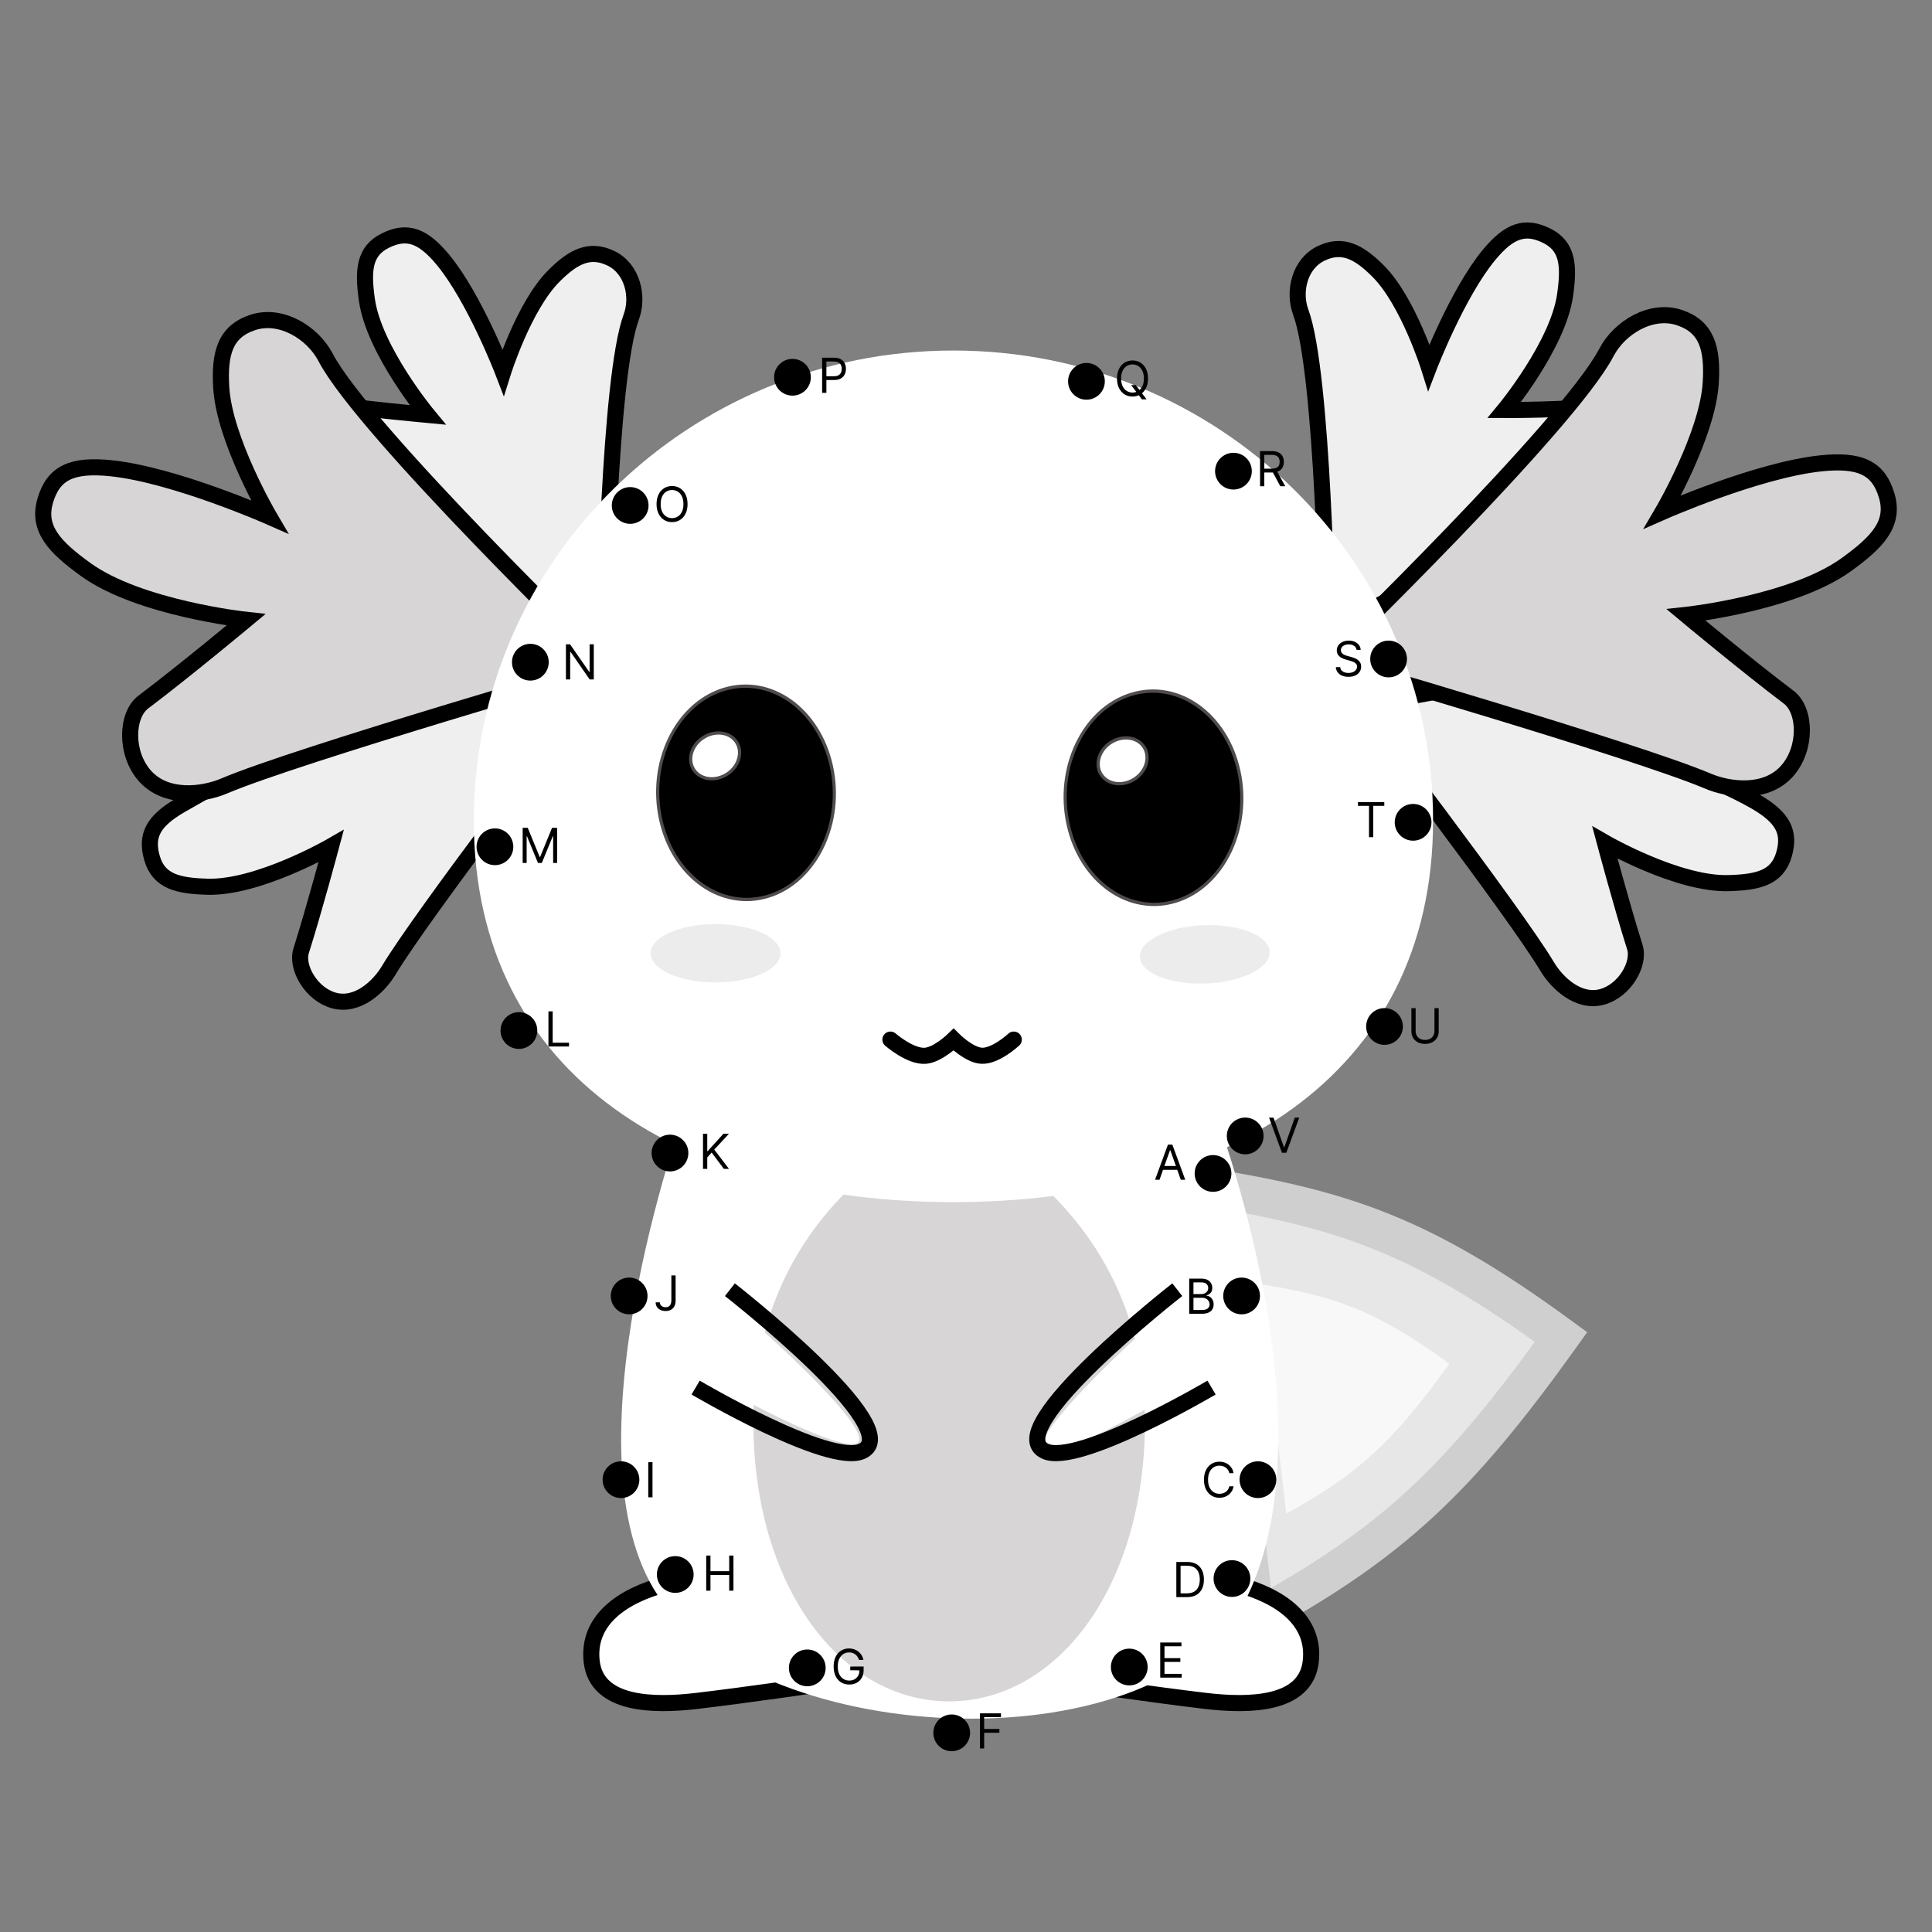 <svg width="600" height="600" viewBox="0 0 600 600" fill="none" xmlns="http://www.w3.org/2000/svg">
<rect x="0" y="0" width="600" height="600" fill="#808080" stroke="none"/>
<g clip-path="url(#clip0_9_1187)">
<path d="M389.876 502.431C432.167 479.327 452.731 459.953 484.544 415.467C441.153 383.616 416.896 375.68 373.681 368.53L389.876 502.431Z" fill="#E7E7E7"/>
<path d="M399.462 470.096C422.045 457.686 433.045 447.312 450.095 423.529C427.05 406.651 414.144 402.476 391.137 398.763L399.462 470.096Z" fill="#F8F8F8"/>
<path fill-rule="evenodd" clip-rule="evenodd" d="M492.915 413.738L488.397 410.426C466.52 394.387 449.221 384.2 431.772 377.147C414.325 370.094 396.983 366.28 375.227 362.729L367.239 361.425L385.06 511.671L392.527 507.579C413.989 495.816 430.192 484.873 445.12 471.089C460.012 457.337 473.434 440.942 489.501 418.505L492.915 413.738ZM476.634 416.73C462.333 436.374 450.353 450.653 437.398 462.615C425.165 473.911 411.908 483.284 394.739 493.143L380.807 375.693C398.453 378.819 412.731 382.333 426.951 388.081C442.083 394.198 457.369 402.936 476.634 416.73Z" fill="#CFCFCF"/>
<path d="M502.188 151.448C483.666 158.633 412.208 196.349 412.208 196.349C412.208 196.349 410.953 115.762 403.955 96.935C401.608 90.623 403.527 81.885 410.367 78.651C416.896 75.565 421.952 78.139 428.005 84.206C437.313 93.536 443.755 114.053 443.755 114.053C443.755 114.053 452.602 91.01 462.495 79.087C468.766 71.528 473.65 69.951 480.217 73.141C487.023 76.447 487.329 82.585 486.057 91.615C483.857 107.233 467.211 127.335 467.211 127.335C467.211 127.335 487.689 127.471 500.736 125.654C506.216 124.891 513.621 131.097 514.303 138.31C515.018 145.86 507.696 149.312 502.188 151.448Z" fill="#EFEFEF" stroke="black" stroke-width="5"/>
<path d="M480.512 300.205C470.321 283.151 421.149 219.036 421.149 219.036C421.149 219.036 490.323 208.553 507.708 198.494C513.537 195.122 522.473 195.547 526.808 201.748C530.946 207.666 539.318 208.804 534.353 215.789C526.717 226.531 505.423 231.918 505.423 231.918C505.423 231.918 531.773 241.18 545.187 248.931C553.691 253.845 556.065 258.396 554.023 265.404C551.905 272.669 545.906 274 536.79 274.262C521.025 274.714 498.415 261.677 498.415 261.677C498.415 261.677 503.727 281.546 507.708 294.103C509.38 299.377 504.505 307.718 497.508 309.601C490.185 311.573 483.543 305.276 480.512 300.205Z" fill="#EFEFEF" stroke="black" stroke-width="5"/>
<path d="M530.363 242.561C507.897 233.02 411.763 205.117 411.763 205.117C411.763 205.117 486.999 132.232 498.905 109.433C502.897 101.789 512.792 95.655 521.638 98.662C530.081 101.532 531.92 108.177 531.294 118.793C530.332 135.118 516.354 158.944 516.354 158.944C516.354 158.944 545.652 146.028 565.307 143.919C577.766 142.582 583.39 145.382 585.922 153.876C588.548 162.68 582.995 168.412 573.37 175.364C556.723 187.386 523.615 190.968 523.615 190.968C523.615 190.968 542.734 206.9 555.487 216.511C560.844 220.548 561.23 232.451 554.978 239.466C548.434 246.808 537.043 245.398 530.363 242.561Z" fill="#D7D5D5" stroke="black" stroke-width="5"/>
<path d="M97.811 152.968C116.334 160.153 187.791 197.868 187.791 197.868C187.791 197.868 189.046 117.282 196.045 98.455C198.392 92.142 196.473 83.405 189.632 80.171C183.104 77.085 178.048 79.658 171.995 85.725C162.687 95.056 156.245 115.573 156.245 115.573C156.245 115.573 147.397 92.53 137.505 80.606C131.234 73.047 126.349 71.471 119.783 74.66C112.977 77.967 112.671 84.105 113.943 93.135C116.143 108.753 132.789 128.854 132.789 128.854C132.789 128.854 112.31 126.951 99.263 125.134C93.783 124.371 86.379 130.577 85.696 137.79C84.982 145.341 92.304 150.832 97.811 152.968Z" fill="#EFEFEF" stroke="black" stroke-width="5"/>
<path d="M120.735 301.324C130.926 284.27 180.098 220.155 180.098 220.155C180.098 220.155 100.864 205.394 83.479 195.336C77.65 191.963 80.526 199.088 76.191 205.289C72.053 211.207 61.929 209.923 66.894 216.908C74.53 227.65 93.539 229.382 93.539 229.382C93.539 229.382 69.475 242.299 56.06 250.05C47.556 254.964 45.182 259.515 47.224 266.523C49.342 273.788 55.341 275.119 64.457 275.381C80.222 275.833 102.832 262.796 102.832 262.796C102.832 262.796 97.52 282.665 93.539 295.222C91.867 300.496 96.742 308.837 103.739 310.72C111.062 312.692 117.704 306.395 120.735 301.324Z" fill="#EFEFEF" stroke="black" stroke-width="5"/>
<path d="M69.637 244.082C92.102 234.54 188.236 206.637 188.236 206.637C188.236 206.637 113.001 133.753 101.095 110.954C97.103 103.309 87.208 97.176 78.362 100.183C69.919 103.053 68.08 109.697 68.706 120.313C69.668 136.639 83.646 160.465 83.646 160.465C83.646 160.465 54.347 147.549 34.693 145.44C22.233 144.103 16.61 146.902 14.077 155.396C11.452 164.201 17.004 169.933 26.63 176.884C43.276 188.906 76.385 192.489 76.385 192.489C76.385 192.489 57.265 208.42 44.512 218.032C39.156 222.069 38.77 233.971 45.022 240.986C51.566 248.329 62.957 246.919 69.637 244.082Z" fill="#D7D5D5" stroke="black" stroke-width="5"/>
<path d="M216.442 528.23C248.361 524.43 300.799 516.07 300.799 516.07C300.799 516.07 272.928 499.228 252.921 495.551C236.574 492.546 222.477 487.789 206.423 492.09C193.504 495.551 182.233 503.04 183.763 516.07C185.351 529.594 202.921 529.839 216.442 528.23Z" fill="white" stroke="black" stroke-width="5"/>
<path d="M374.378 528.23C342.459 524.43 290.02 516.07 290.02 516.07C290.02 516.07 317.891 499.228 337.899 495.551C354.245 492.546 368.342 487.789 384.396 492.09C397.316 495.551 408.587 503.04 407.057 516.07C405.468 529.594 387.899 529.839 374.378 528.23Z" fill="white" stroke="black" stroke-width="5"/>
<path d="M213.453 342.547C211.301 348.549 174.919 451.405 204.332 495.524C236.251 543.403 361.65 549.482 387.488 495.524C413.326 441.566 378.371 347.127 376.088 342.547C376.088 342.547 215.265 337.491 213.453 342.547Z" fill="white"/>
<path d="M355.569 441.566C355.569 492.772 328.348 528.369 294.77 528.369C261.193 528.369 233.972 492.772 233.972 441.566C233.972 390.36 266.803 360.285 294.77 348.849C321.522 361.102 355.569 390.36 355.569 441.566Z" fill="#D7D5D5"/>
<path d="M445.055 254.777C445.055 335.364 378.366 373.333 296.1 373.333C213.834 373.333 147.145 335.364 147.145 254.777C147.145 174.19 213.834 108.861 296.1 108.861C378.366 108.861 445.055 174.19 445.055 254.777Z" fill="white"/>
<path d="M276.53 322.857C276.53 322.857 282.793 328.319 287.473 327.873C291.365 327.502 296.137 322.857 296.137 322.857C296.137 322.857 300.898 327.634 304.801 327.873C309.173 328.141 314.832 322.857 314.832 322.857" stroke="black" stroke-width="5" stroke-linecap="round"/>
<ellipse cx="222.225" cy="296.047" rx="20.172" ry="9.061" fill="#EDECEC"/>
<ellipse cx="374.156" cy="296.386" rx="20.172" ry="9.061" transform="rotate(-2.276 374.156 296.386)" fill="#EDECEC"/>
<ellipse cx="27.773" cy="32.838" rx="27.773" ry="32.838" transform="matrix(-0.954 0.3 0.216 0.976 377.631 207.365)" fill="black" stroke="#504B4F"/>
<ellipse cx="7.902" cy="6.772" rx="7.902" ry="6.772" transform="matrix(-0.825 0.565 0.576 0.818 351.255 226.271)" fill="white" stroke="#504B4F"/>
<ellipse cx="27.773" cy="32.838" rx="27.773" ry="32.838" transform="matrix(-0.954 0.3 0.216 0.976 251.084 205.834)" fill="black" stroke="#504B4F"/>
<ellipse cx="7.902" cy="6.772" rx="7.902" ry="6.772" transform="matrix(-0.825 0.565 0.576 0.818 224.709 224.74)" fill="white" stroke="#504B4F"/>
<path d="M233.972 436.245C233.945 426.589 234.511 419.156 236.252 412.686C236.252 412.686 269.694 442.325 266.654 447.645C264.049 452.205 233.972 436.245 233.972 436.245Z" fill="white"/>
<path d="M355.569 437.766C355.596 428.11 354.27 422.196 352.529 415.726C352.529 415.726 320.857 444.605 323.897 449.925C326.502 454.485 355.569 437.766 355.569 437.766Z" fill="white"/>
<path d="M226.676 400.527C226.676 400.527 282.342 443.99 267.714 450.686C257.474 455.374 216.036 430.926 216.036 430.926" stroke="black" stroke-width="5"/>
<path d="M365.617 400.527C365.617 400.527 309.951 443.99 324.578 450.686C334.819 455.374 376.257 430.926 376.257 430.926" stroke="black" stroke-width="5"/>
<!-- <path d="M376.5 364.5L385.5 402.5" stroke="#7B79E2" stroke-width="3" stroke-linecap="round"/>
<path d="M385.5 402.5L390.5 460" stroke="#7B79E2" stroke-width="3" stroke-linecap="round"/>
<path d="M390.5 460L382.5 490.5" stroke="#7B79E2" stroke-width="3" stroke-linecap="round"/>
<path d="M382.5 490.5L350.5 517.5" stroke="#7B79E2" stroke-width="3" stroke-linecap="round"/>
<path d="M350.5 517.5L295 538" stroke="#7B79E2" stroke-width="3" stroke-linecap="round"/>
<path d="M295 538L250.5 518" stroke="#7B79E2" stroke-width="3" stroke-linecap="round"/>
<path d="M250.5 518L209.5 489" stroke="#7B79E2" stroke-width="3" stroke-linecap="round"/>
<path d="M209.5 489L192.5 459.5" stroke="#7B79E2" stroke-width="3" stroke-linecap="round"/>
<path d="M192.5 459.5L195 402.5" stroke="#7B79E2" stroke-width="3" stroke-linecap="round"/>
<path d="M195 402.5L208 358" stroke="#7B79E2" stroke-width="3" stroke-linecap="round"/>
<path d="M208 358L161 320" stroke="#7B79E2" stroke-width="3" stroke-linecap="round"/>
<path d="M161 320L153.5 263" stroke="#7B79E2" stroke-width="3" stroke-linecap="round"/>
<path d="M153.5 263L164.5 205.5" stroke="#7B79E2" stroke-width="3" stroke-linecap="round"/>
<path d="M164.5 205.5L195.5 157" stroke="#7B79E2" stroke-width="3" stroke-linecap="round"/>
<path d="M195.5 157L246 117" stroke="#7B79E2" stroke-width="3" stroke-linecap="round"/>
<path d="M246 117L337 118" stroke="#7B79E2" stroke-width="3" stroke-linecap="round"/>
<path d="M337 118L383 146.5" stroke="#7B79E2" stroke-width="3" stroke-linecap="round"/>
<path d="M383 146.5L431 205" stroke="#7B79E2" stroke-width="3" stroke-linecap="round"/>
<path d="M431 205L439 255.5" stroke="#7B79E2" stroke-width="3" stroke-linecap="round"/>
<path d="M439 255.5L430 319" stroke="#7B79E2" stroke-width="3" stroke-linecap="round"/>
<path d="M430 319L386.5 353" stroke="#7B79E2" stroke-width="3" stroke-linecap="round"/> -->
<path d="M371.01 364.428C371.01 367.579 373.565 370.134 376.717 370.134C379.868 370.134 382.423 367.579 382.423 364.428C382.423 361.276 379.868 358.722 376.717 358.722C373.565 358.722 371.01 361.276 371.01 364.428Z" fill="black"/>
<path d="M360.098 366.381H358.713L362.719 355.472H364.083L368.088 366.381H366.704L363.444 357.198H363.358L360.098 366.381ZM360.61 362.12H366.192V363.292H360.61V362.12Z" fill="black"/>
<path d="M379.887 402.469C379.887 405.62 382.441 408.175 385.593 408.175C388.744 408.175 391.299 405.62 391.299 402.469C391.299 399.317 388.744 396.763 385.593 396.763C382.441 396.763 379.887 399.317 379.887 402.469Z" fill="black"/>
<path d="M369.321 408V397.091H373.135C373.895 397.091 374.522 397.222 375.015 397.485C375.509 397.744 375.876 398.094 376.118 398.534C376.359 398.971 376.48 399.456 376.48 399.989C376.48 400.457 376.397 400.844 376.23 401.15C376.066 401.455 375.85 401.697 375.58 401.874C375.314 402.052 375.024 402.183 374.712 402.268V402.375C375.045 402.396 375.381 402.513 375.718 402.727C376.056 402.94 376.338 403.245 376.565 403.643C376.793 404.04 376.906 404.527 376.906 405.102C376.906 405.649 376.782 406.141 376.533 406.578C376.285 407.015 375.892 407.361 375.356 407.616C374.82 407.872 374.122 408 373.263 408H369.321ZM370.642 406.828H373.263C374.126 406.828 374.738 406.661 375.1 406.327C375.466 405.99 375.649 405.582 375.649 405.102C375.649 404.733 375.555 404.392 375.367 404.08C375.179 403.763 374.911 403.511 374.562 403.323C374.214 403.131 373.803 403.036 373.327 403.036H370.642V406.828ZM370.642 401.885H373.092C373.49 401.885 373.849 401.807 374.168 401.651C374.491 401.494 374.747 401.274 374.935 400.99C375.127 400.706 375.223 400.372 375.223 399.989C375.223 399.509 375.056 399.103 374.722 398.769C374.388 398.431 373.859 398.263 373.135 398.263H370.642V401.885Z" fill="black"/>
<path d="M384.959 459.531C384.959 462.682 387.514 465.237 390.665 465.237C393.816 465.237 396.371 462.682 396.371 459.531C396.371 456.379 393.816 453.825 390.665 453.825C387.514 453.825 384.959 456.379 384.959 459.531Z" fill="black"/>
<path d="M383.099 457.5H381.778C381.7 457.12 381.564 456.786 381.368 456.499C381.176 456.211 380.942 455.969 380.665 455.774C380.392 455.575 380.088 455.426 379.754 455.327C379.42 455.227 379.072 455.178 378.71 455.178C378.05 455.178 377.451 455.344 376.915 455.678C376.382 456.012 375.958 456.504 375.642 457.154C375.33 457.804 375.173 458.601 375.173 459.545C375.173 460.49 375.33 461.287 375.642 461.937C375.958 462.587 376.382 463.079 376.915 463.413C377.451 463.746 378.05 463.913 378.71 463.913C379.072 463.913 379.42 463.864 379.754 463.764C380.088 463.665 380.392 463.517 380.665 463.322C380.942 463.123 381.176 462.88 381.368 462.592C381.564 462.301 381.7 461.967 381.778 461.591H383.099C383 462.148 382.819 462.647 382.556 463.088C382.293 463.528 381.967 463.903 381.576 464.212C381.185 464.517 380.747 464.75 380.26 464.909C379.777 465.069 379.261 465.149 378.71 465.149C377.78 465.149 376.952 464.922 376.228 464.467C375.504 464.013 374.934 463.366 374.518 462.528C374.103 461.69 373.895 460.696 373.895 459.545C373.895 458.395 374.103 457.401 374.518 456.562C374.934 455.724 375.504 455.078 376.228 454.624C376.952 454.169 377.78 453.942 378.71 453.942C379.261 453.942 379.777 454.022 380.26 454.181C380.747 454.341 381.185 454.576 381.576 454.885C381.967 455.19 382.293 455.563 382.556 456.003C382.819 456.44 383 456.939 383.099 457.5Z" fill="black"/>
<path d="M376.887 490.232C376.887 493.384 379.441 495.938 382.593 495.938C385.744 495.938 388.299 493.384 388.299 490.232C388.299 487.081 385.744 484.526 382.593 484.526C379.441 484.526 376.887 487.081 376.887 490.232Z" fill="black"/>
<path d="M368.688 496H365.321V485.091H368.837C369.895 485.091 370.8 485.309 371.553 485.746C372.306 486.179 372.883 486.803 373.284 487.616C373.686 488.425 373.886 489.395 373.886 490.524C373.886 491.661 373.684 492.639 373.279 493.459C372.874 494.276 372.285 494.904 371.511 495.345C370.737 495.782 369.795 496 368.688 496ZM366.642 494.828H368.602C369.504 494.828 370.252 494.654 370.845 494.306C371.438 493.958 371.88 493.463 372.171 492.82C372.462 492.177 372.608 491.412 372.608 490.524C372.608 489.643 372.464 488.885 372.176 488.25C371.889 487.61 371.459 487.12 370.887 486.779C370.316 486.435 369.604 486.263 368.751 486.263H366.642V494.828Z" fill="black"/>
<path d="M345 517.706C345 520.858 347.555 523.412 350.706 523.412C353.857 523.412 356.412 520.858 356.412 517.706C356.412 514.555 353.857 512 350.706 512C347.555 512 345 514.555 345 517.706Z" fill="black"/>
<path d="M360.321 521V510.091H366.905V511.263H361.642V514.949H366.564V516.121H361.642V519.828H366.99V521H360.321Z" fill="black"/>
<path d="M289.856 538.15C289.856 541.301 292.41 543.856 295.562 543.856C298.713 543.856 301.268 541.301 301.268 538.15C301.268 534.998 298.713 532.443 295.562 532.443C292.41 532.443 289.856 534.998 289.856 538.15Z" fill="black"/>
<path d="M304.321 543V532.091H310.862V533.263H305.642V536.949H310.372V538.121H305.642V543H304.321Z" fill="black"/>
<path d="M245 517.974C245 521.126 247.555 523.68 250.706 523.68C253.858 523.68 256.412 521.126 256.412 517.974C256.412 514.823 253.858 512.268 250.706 512.268C247.555 512.268 245 514.823 245 517.974Z" fill="black"/>
<path d="M266.778 515.5C266.661 515.141 266.507 514.82 266.315 514.536C266.127 514.248 265.901 514.003 265.638 513.801C265.379 513.598 265.085 513.444 264.754 513.337C264.424 513.231 264.062 513.178 263.668 513.178C263.021 513.178 262.434 513.344 261.904 513.678C261.375 514.012 260.955 514.504 260.642 515.154C260.33 515.804 260.173 516.601 260.173 517.545C260.173 518.49 260.331 519.287 260.647 519.937C260.963 520.587 261.391 521.079 261.931 521.413C262.471 521.746 263.078 521.913 263.753 521.913C264.378 521.913 264.928 521.78 265.404 521.514C265.884 521.244 266.256 520.864 266.523 520.374C266.793 519.88 266.928 519.3 266.928 518.632L267.332 518.717H264.051V517.545H268.206V518.717C268.206 519.616 268.014 520.397 267.631 521.061C267.251 521.725 266.725 522.24 266.054 522.606C265.386 522.968 264.619 523.149 263.753 523.149C262.787 523.149 261.938 522.922 261.207 522.467C260.479 522.013 259.911 521.366 259.502 520.528C259.097 519.69 258.895 518.696 258.895 517.545C258.895 516.683 259.01 515.907 259.241 515.218C259.475 514.525 259.806 513.936 260.232 513.449C260.658 512.963 261.162 512.59 261.745 512.331C262.327 512.071 262.968 511.942 263.668 511.942C264.243 511.942 264.779 512.029 265.276 512.203C265.777 512.373 266.223 512.616 266.613 512.933C267.007 513.245 267.336 513.62 267.599 514.056C267.862 514.49 268.043 514.971 268.142 515.5H266.778Z" fill="black"/>
<path d="M204 488.974C204 492.126 206.555 494.68 209.706 494.68C212.858 494.68 215.412 492.126 215.412 488.974C215.412 485.823 212.858 483.268 209.706 483.268C206.555 483.268 204 485.823 204 488.974Z" fill="black"/>
<path d="M219.321 494V483.091H220.642V487.949H226.459V483.091H227.78V494H226.459V489.121H220.642V494H219.321Z" fill="black"/>
<path d="M187.144 459.531C187.144 462.682 189.699 465.237 192.85 465.237C196.002 465.237 198.557 462.682 198.557 459.531C198.557 456.379 196.002 453.825 192.85 453.825C189.699 453.825 187.144 456.379 187.144 459.531Z" fill="black"/>
<path d="M202.642 454.091V465H201.321V454.091H202.642Z" fill="black"/>
<path d="M189.681 402.469C189.681 405.62 192.235 408.175 195.387 408.175C198.538 408.175 201.093 405.62 201.093 402.469C201.093 399.317 198.538 396.763 195.387 396.763C192.235 396.763 189.681 399.317 189.681 402.469Z" fill="black"/>
<path d="M208.497 396.091H209.818V403.889C209.818 404.585 209.69 405.176 209.435 405.663C209.179 406.15 208.819 406.519 208.353 406.771C207.888 407.023 207.339 407.149 206.707 407.149C206.111 407.149 205.58 407.041 205.115 406.824C204.65 406.604 204.284 406.292 204.017 405.887C203.751 405.482 203.618 405.001 203.618 404.443H204.918C204.918 404.752 204.994 405.022 205.147 405.253C205.303 405.48 205.516 405.658 205.786 405.786C206.056 405.913 206.363 405.977 206.707 405.977C207.087 405.977 207.411 405.897 207.677 405.738C207.943 405.578 208.146 405.343 208.284 405.034C208.426 404.722 208.497 404.34 208.497 403.889V396.091Z" fill="black"/>
<path d="M202.361 358.088C202.361 361.239 204.916 363.794 208.067 363.794C211.219 363.794 213.773 361.239 213.773 358.088C213.773 354.936 211.219 352.382 208.067 352.382C204.916 352.382 202.361 354.936 202.361 358.088Z" fill="black"/>
<path d="M218.321 363V352.091H219.642V357.503H219.77L224.67 352.091H226.396L221.815 357.013L226.396 363H224.798L221.006 357.929L219.642 359.463V363H218.321Z" fill="black"/>
<path d="M155.443 320.046C155.443 323.198 157.998 325.752 161.15 325.752C164.301 325.752 166.856 323.198 166.856 320.046C166.856 316.895 164.301 314.34 161.15 314.34C157.998 314.34 155.443 316.895 155.443 320.046Z" fill="black"/>
<path d="M170.321 325V314.091H171.642V323.828H176.713V325H170.321Z" fill="black"/>
<path d="M148 262.974C148 266.126 150.555 268.68 153.706 268.68C156.858 268.68 159.412 266.126 159.412 262.974C159.412 259.823 156.858 257.268 153.706 257.268C150.555 257.268 148 259.823 148 262.974Z" fill="black"/>
<path d="M162.321 257.091H163.898L167.605 266.146H167.733L171.44 257.091H173.017V268H171.781V259.712H171.675L168.266 268H167.072L163.663 259.712H163.557V268H162.321V257.091Z" fill="black"/>
<path d="M159 205.655C159 208.806 161.555 211.361 164.706 211.361C167.858 211.361 170.412 208.806 170.412 205.655C170.412 202.503 167.858 199.948 164.706 199.948C161.555 199.948 159 202.503 159 205.655Z" fill="black"/>
<path d="M184.405 200.091V211H183.126L177.182 202.435H177.075V211H175.754V200.091H177.032L182.998 208.678H183.105V200.091H184.405Z" fill="black"/>
<path d="M190 156.974C190 160.126 192.555 162.68 195.706 162.68C198.858 162.68 201.412 160.126 201.412 156.974C201.412 153.823 198.858 151.268 195.706 151.268C192.555 151.268 190 153.823 190 156.974Z" fill="black"/>
<path d="M213.526 156.545C213.526 157.696 213.318 158.69 212.902 159.528C212.487 160.366 211.917 161.013 211.192 161.467C210.468 161.922 209.641 162.149 208.71 162.149C207.78 162.149 206.952 161.922 206.228 161.467C205.504 161.013 204.934 160.366 204.518 159.528C204.103 158.69 203.895 157.696 203.895 156.545C203.895 155.395 204.103 154.401 204.518 153.562C204.934 152.724 205.504 152.078 206.228 151.624C206.952 151.169 207.78 150.942 208.71 150.942C209.641 150.942 210.468 151.169 211.192 151.624C211.917 152.078 212.487 152.724 212.902 153.562C213.318 154.401 213.526 155.395 213.526 156.545ZM212.247 156.545C212.247 155.601 212.089 154.804 211.773 154.154C211.461 153.504 211.036 153.012 210.5 152.678C209.967 152.344 209.371 152.178 208.71 152.178C208.05 152.178 207.451 152.344 206.915 152.678C206.382 153.012 205.958 153.504 205.642 154.154C205.33 154.804 205.173 155.601 205.173 156.545C205.173 157.49 205.33 158.287 205.642 158.937C205.958 159.587 206.382 160.079 206.915 160.413C207.451 160.746 208.05 160.913 208.71 160.913C209.371 160.913 209.967 160.746 210.5 160.413C211.036 160.079 211.461 159.587 211.773 158.937C212.089 158.287 212.247 157.49 212.247 156.545Z" fill="black"/>
<path d="M240.402 117.16C240.402 120.311 242.957 122.866 246.108 122.866C249.26 122.866 251.814 120.311 251.814 117.16C251.814 114.008 249.26 111.454 246.108 111.454C242.957 111.454 240.402 114.008 240.402 117.16Z" fill="black"/>
<path d="M255.321 122V111.091H259.007C259.863 111.091 260.563 111.245 261.106 111.554C261.653 111.86 262.058 112.273 262.32 112.795C262.583 113.317 262.714 113.9 262.714 114.543C262.714 115.185 262.583 115.77 262.32 116.295C262.061 116.821 261.66 117.24 261.116 117.552C260.573 117.861 259.877 118.016 259.028 118.016H256.386V116.844H258.986C259.572 116.844 260.042 116.743 260.397 116.54C260.752 116.338 261.01 116.064 261.17 115.72C261.333 115.372 261.415 114.979 261.415 114.543C261.415 114.106 261.333 113.715 261.17 113.371C261.01 113.026 260.751 112.756 260.392 112.561C260.033 112.362 259.558 112.263 258.964 112.263H256.642V122H255.321Z" fill="black"/>
<path d="M331.701 118.428C331.701 121.579 334.256 124.134 337.407 124.134C340.559 124.134 343.114 121.579 343.114 118.428C343.114 115.276 340.559 112.722 337.407 112.722C334.256 112.722 331.701 115.276 331.701 118.428Z" fill="black"/>
<path d="M351.284 119.591H352.733L353.947 121.189L354.267 121.615L356.078 124.023H354.629L353.436 122.425L353.138 122.02L351.284 119.591ZM356.526 117.545C356.526 118.696 356.318 119.69 355.902 120.528C355.487 121.366 354.917 122.013 354.192 122.467C353.468 122.922 352.641 123.149 351.71 123.149C350.78 123.149 349.952 122.922 349.228 122.467C348.504 122.013 347.934 121.366 347.518 120.528C347.103 119.69 346.895 118.696 346.895 117.545C346.895 116.395 347.103 115.401 347.518 114.562C347.934 113.724 348.504 113.078 349.228 112.624C349.952 112.169 350.78 111.942 351.71 111.942C352.641 111.942 353.468 112.169 354.192 112.624C354.917 113.078 355.487 113.724 355.902 114.562C356.318 115.401 356.526 116.395 356.526 117.545ZM355.247 117.545C355.247 116.601 355.089 115.804 354.773 115.154C354.461 114.504 354.036 114.012 353.5 113.678C352.967 113.344 352.371 113.178 351.71 113.178C351.05 113.178 350.451 113.344 349.915 113.678C349.382 114.012 348.958 114.504 348.642 115.154C348.33 115.804 348.173 116.601 348.173 117.545C348.173 118.49 348.33 119.287 348.642 119.937C348.958 120.587 349.382 121.079 349.915 121.413C350.451 121.746 351.05 121.913 351.71 121.913C352.371 121.913 352.967 121.746 353.5 121.413C354.036 121.079 354.461 120.587 354.773 119.937C355.089 119.287 355.247 118.49 355.247 117.545Z" fill="black"/>
<path d="M377.351 146.325C377.351 149.476 379.905 152.031 383.057 152.031C386.208 152.031 388.763 149.476 388.763 146.325C388.763 143.173 386.208 140.619 383.057 140.619C379.905 140.619 377.351 143.173 377.351 146.325Z" fill="black"/>
<path d="M391.321 151V140.091H395.007C395.859 140.091 396.559 140.237 397.106 140.528C397.653 140.815 398.058 141.211 398.32 141.716C398.583 142.22 398.714 142.793 398.714 143.436C398.714 144.079 398.583 144.649 398.32 145.146C398.058 145.643 397.654 146.034 397.111 146.318C396.568 146.598 395.874 146.739 395.028 146.739H392.045V145.545H394.986C395.568 145.545 396.037 145.46 396.392 145.29C396.751 145.119 397.01 144.878 397.17 144.565C397.333 144.249 397.415 143.873 397.415 143.436C397.415 142.999 397.333 142.618 397.17 142.291C397.006 141.964 396.745 141.712 396.387 141.534C396.028 141.353 395.554 141.263 394.964 141.263H392.642V151H391.321ZM396.456 146.099L399.141 151H397.607L394.964 146.099H396.456Z" fill="black"/>
<path d="M425.536 204.655C425.536 207.806 428.091 210.361 431.242 210.361C434.394 210.361 436.948 207.806 436.948 204.655C436.948 201.503 434.394 198.948 431.242 198.948C428.091 198.948 425.536 201.503 425.536 204.655Z" fill="black"/>
<path d="M421.287 201.818C421.223 201.278 420.964 200.859 420.509 200.561C420.055 200.263 419.497 200.114 418.837 200.114C418.354 200.114 417.931 200.192 417.569 200.348C417.21 200.504 416.93 200.719 416.727 200.993C416.528 201.266 416.429 201.577 416.429 201.925C416.429 202.216 416.498 202.466 416.637 202.676C416.779 202.882 416.96 203.054 417.18 203.192C417.4 203.327 417.631 203.439 417.873 203.528C418.114 203.613 418.336 203.683 418.538 203.736L419.646 204.034C419.93 204.109 420.246 204.212 420.594 204.343C420.946 204.474 421.282 204.654 421.601 204.881C421.924 205.105 422.191 205.392 422.4 205.744C422.61 206.096 422.714 206.527 422.714 207.038C422.714 207.628 422.56 208.161 422.251 208.636C421.946 209.112 421.498 209.49 420.909 209.771C420.323 210.051 419.611 210.192 418.773 210.192C417.991 210.192 417.315 210.066 416.743 209.814C416.175 209.561 415.728 209.21 415.401 208.759C415.078 208.308 414.895 207.784 414.852 207.188H416.216C416.251 207.599 416.39 207.94 416.631 208.21C416.876 208.477 417.185 208.675 417.558 208.807C417.935 208.935 418.339 208.999 418.773 208.999C419.277 208.999 419.73 208.917 420.131 208.754C420.532 208.587 420.85 208.356 421.085 208.061C421.319 207.763 421.436 207.415 421.436 207.017C421.436 206.655 421.335 206.36 421.132 206.133C420.93 205.906 420.664 205.721 420.333 205.579C420.003 205.437 419.646 205.312 419.263 205.206L417.92 204.822C417.068 204.577 416.393 204.228 415.896 203.773C415.399 203.319 415.151 202.724 415.151 201.989C415.151 201.378 415.316 200.845 415.646 200.391C415.98 199.933 416.427 199.577 416.988 199.325C417.553 199.07 418.183 198.942 418.879 198.942C419.582 198.942 420.207 199.068 420.754 199.32C421.301 199.569 421.734 199.909 422.054 200.343C422.377 200.776 422.548 201.268 422.565 201.818H421.287Z" fill="black"/>
<path d="M433.144 255.376C433.144 258.528 435.699 261.083 438.85 261.083C442.002 261.083 444.557 258.528 444.557 255.376C444.557 252.225 442.002 249.67 438.85 249.67C435.699 249.67 433.144 252.225 433.144 255.376Z" fill="black"/>
<path d="M421.724 250.263V249.091H429.906V250.263H426.476V260H425.155V250.263H421.724Z" fill="black"/>
<path d="M424.268 318.778C424.268 321.93 426.823 324.485 429.974 324.485C433.126 324.485 435.68 321.93 435.68 318.778C435.68 315.627 433.126 313.072 429.974 313.072C426.823 313.072 424.268 315.627 424.268 318.778Z" fill="black"/>
<path d="M445.48 313.091H446.801V320.314C446.801 321.06 446.625 321.725 446.274 322.311C445.926 322.894 445.434 323.354 444.798 323.691C444.163 324.025 443.417 324.192 442.561 324.192C441.705 324.192 440.96 324.025 440.324 323.691C439.688 323.354 439.195 322.894 438.843 322.311C438.495 321.725 438.321 321.06 438.321 320.314V313.091H439.642V320.207C439.642 320.74 439.759 321.214 439.994 321.63C440.228 322.042 440.562 322.366 440.995 322.604C441.432 322.839 441.954 322.956 442.561 322.956C443.168 322.956 443.69 322.839 444.127 322.604C444.564 322.366 444.898 322.042 445.129 321.63C445.363 321.214 445.48 320.74 445.48 320.207V313.091Z" fill="black"/>
<path d="M381 352.778C381 355.93 383.555 358.485 386.706 358.485C389.858 358.485 392.412 355.93 392.412 352.778C392.412 349.627 389.858 347.072 386.706 347.072C383.555 347.072 381 349.627 381 352.778Z" fill="black"/>
<path d="M395.5 347.091L398.739 356.274H398.867L402.106 347.091H403.49L399.485 358H398.121L394.115 347.091H395.5Z" fill="black"/>
</g>
<defs>
<clipPath id="clip0_9_1187">
<rect width="600" height="600" fill="white"/>
</clipPath>
</defs>
</svg>
